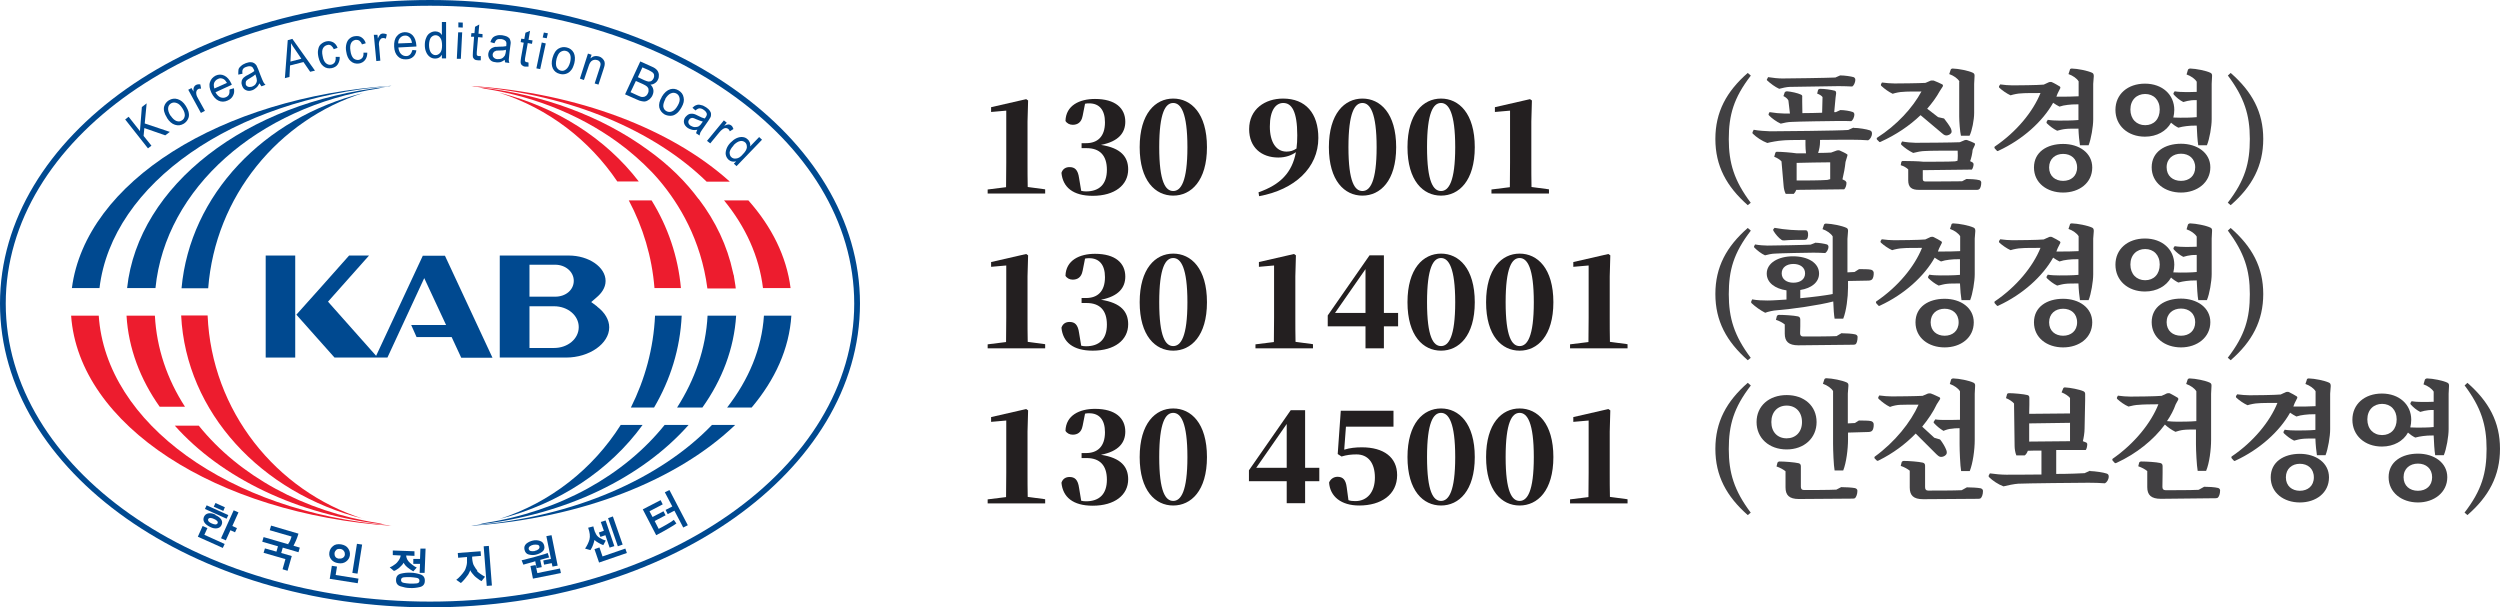 <svg width="177" height="43" viewBox="0 0 177 43" fill="none" xmlns="http://www.w3.org/2000/svg">
<g clip-path="url(#clip0_82_472)">
<path d="M73.998 13.416V13.701H69.926V13.416L71.229 13.253C71.229 12.684 71.243 12.088 71.243 11.532V7.833L70.17 7.928V7.589L72.654 7.02L72.79 7.114L72.749 8.605V11.519C72.749 12.074 72.749 12.657 72.763 13.24L73.984 13.402L73.998 13.416Z" fill="#231F20"/>
<path d="M76.644 8.226C76.563 8.673 76.278 8.836 75.952 8.836C75.735 8.836 75.545 8.741 75.436 8.565C75.463 7.467 76.427 7.006 77.527 7.006C78.979 7.006 79.671 7.67 79.671 8.619C79.671 9.391 79.21 10.015 77.947 10.259C79.372 10.476 79.875 11.113 79.875 11.993C79.875 13.105 78.924 13.864 77.364 13.864C75.966 13.864 75.246 13.254 75.151 12.237C75.246 11.939 75.477 11.831 75.721 11.831C76.088 11.831 76.319 12.007 76.4 12.617L76.549 13.511C76.658 13.538 76.766 13.552 76.889 13.552C77.839 13.552 78.368 13.037 78.368 12.021C78.368 11.004 77.866 10.489 76.929 10.489H76.576V10.137H76.889C77.703 10.137 78.232 9.676 78.232 8.66C78.232 7.779 77.825 7.318 77.119 7.318C77.024 7.318 76.929 7.318 76.821 7.345L76.644 8.24V8.226Z" fill="#231F20"/>
<path d="M85.453 10.421C85.453 12.806 84.326 13.85 83.064 13.85C81.802 13.85 80.689 12.806 80.689 10.421C80.689 8.036 81.802 6.979 83.064 6.979C84.326 6.979 85.453 8.023 85.453 10.421ZM83.064 13.524C83.607 13.524 84.069 12.861 84.069 10.421C84.069 7.982 83.607 7.291 83.064 7.291C82.521 7.291 82.073 7.955 82.073 10.421C82.073 12.888 82.521 13.524 83.064 13.524Z" fill="#231F20"/>
<path d="M89.09 13.619C90.651 13.077 91.479 12.224 91.751 10.774C91.452 10.99 91.031 11.153 90.502 11.153C89.308 11.153 88.439 10.435 88.439 9.147C88.439 7.724 89.566 6.979 90.841 6.979C92.429 6.979 93.339 8.009 93.339 9.771C93.339 11.885 91.656 13.43 89.145 13.89L89.104 13.619H89.09ZM91.791 10.516C91.832 10.218 91.846 9.92 91.846 9.581C91.846 7.86 91.439 7.291 90.855 7.291C90.339 7.291 89.905 7.779 89.905 8.958C89.905 10.069 90.353 10.733 91.086 10.733C91.357 10.733 91.574 10.665 91.791 10.516Z" fill="#231F20"/>
<path d="M98.849 10.421C98.849 12.806 97.723 13.85 96.46 13.85C95.198 13.85 94.085 12.806 94.085 10.421C94.085 8.036 95.198 6.979 96.46 6.979C97.723 6.979 98.849 8.023 98.849 10.421ZM96.46 13.524C97.003 13.524 97.465 12.861 97.465 10.421C97.465 7.982 97.003 7.291 96.46 7.291C95.918 7.291 95.47 7.955 95.47 10.421C95.47 12.888 95.918 13.524 96.46 13.524Z" fill="#231F20"/>
<path d="M104.414 10.421C104.414 12.806 103.287 13.85 102.025 13.85C100.763 13.85 99.65 12.806 99.65 10.421C99.65 8.036 100.763 6.979 102.025 6.979C103.287 6.979 104.414 8.023 104.414 10.421ZM102.025 13.524C102.568 13.524 103.029 12.861 103.029 10.421C103.029 7.982 102.568 7.291 102.025 7.291C101.482 7.291 101.034 7.955 101.034 10.421C101.034 12.888 101.482 13.524 102.025 13.524Z" fill="#231F20"/>
<path d="M109.667 13.416V13.701H105.595V13.416L106.898 13.253C106.898 12.684 106.911 12.088 106.911 11.532V7.833L105.839 7.928V7.589L108.323 7.02L108.459 7.114L108.418 8.605V11.519C108.418 12.074 108.418 12.657 108.431 13.24L109.653 13.402L109.667 13.416Z" fill="#231F20"/>
<path d="M73.998 24.379V24.664H69.926V24.379L71.229 24.217C71.229 23.648 71.243 23.051 71.243 22.496V18.796L70.17 18.891V18.552L72.654 17.983L72.79 18.078L72.749 19.569V22.482C72.749 23.038 72.749 23.62 72.763 24.203L73.984 24.366L73.998 24.379Z" fill="#231F20"/>
<path d="M76.644 19.189C76.563 19.637 76.278 19.799 75.952 19.799C75.735 19.799 75.545 19.704 75.436 19.528C75.463 18.43 76.427 17.97 77.527 17.97C78.979 17.97 79.671 18.634 79.671 19.582C79.671 20.355 79.21 20.978 77.947 21.222C79.372 21.439 79.875 22.076 79.875 22.957C79.875 24.068 78.924 24.827 77.364 24.827C75.966 24.827 75.246 24.217 75.151 23.201C75.246 22.903 75.477 22.794 75.721 22.794C76.088 22.794 76.319 22.97 76.4 23.58L76.549 24.475C76.658 24.502 76.766 24.515 76.889 24.515C77.839 24.515 78.368 24 78.368 22.984C78.368 21.968 77.866 21.453 76.929 21.453H76.576V21.1H76.889C77.703 21.1 78.232 20.639 78.232 19.623C78.232 18.742 77.825 18.281 77.119 18.281C77.024 18.281 76.929 18.281 76.821 18.308L76.644 19.203V19.189Z" fill="#231F20"/>
<path d="M85.453 21.398C85.453 23.783 84.326 24.827 83.064 24.827C81.802 24.827 80.689 23.783 80.689 21.398C80.689 19.013 81.802 17.956 83.064 17.956C84.326 17.956 85.453 19 85.453 21.398ZM83.064 24.502C83.607 24.502 84.069 23.838 84.069 21.398C84.069 18.959 83.607 18.268 83.064 18.268C82.521 18.268 82.073 18.932 82.073 21.398C82.073 23.865 82.521 24.502 83.064 24.502Z" fill="#231F20"/>
<path d="M92.959 24.379V24.664H88.887V24.379L90.19 24.217C90.19 23.648 90.204 23.051 90.204 22.496V18.796L89.131 18.891V18.552L91.615 17.983L91.751 18.078L91.71 19.569V22.482C91.71 23.038 91.71 23.62 91.724 24.203L92.945 24.366L92.959 24.379Z" fill="#231F20"/>
<path d="M98.985 23.106H97.98V24.664H96.677V23.106H94.004V22.333L96.963 18.078H97.98V22.157H98.985V23.106ZM96.677 22.157V19.054L94.519 22.157H96.677Z" fill="#231F20"/>
<path d="M104.414 21.398C104.414 23.783 103.287 24.827 102.025 24.827C100.763 24.827 99.65 23.783 99.65 21.398C99.65 19.013 100.763 17.956 102.025 17.956C103.287 17.956 104.414 19 104.414 21.398ZM102.025 24.502C102.568 24.502 103.029 23.838 103.029 21.398C103.029 18.959 102.568 18.268 102.025 18.268C101.482 18.268 101.034 18.932 101.034 21.398C101.034 23.865 101.482 24.502 102.025 24.502Z" fill="#231F20"/>
<path d="M109.979 21.398C109.979 23.783 108.852 24.827 107.59 24.827C106.328 24.827 105.215 23.783 105.215 21.398C105.215 19.013 106.328 17.956 107.59 17.956C108.852 17.956 109.979 19 109.979 21.398ZM107.59 24.502C108.133 24.502 108.594 23.838 108.594 21.398C108.594 18.959 108.133 18.268 107.59 18.268C107.047 18.268 106.599 18.932 106.599 21.398C106.599 23.865 107.047 24.502 107.59 24.502Z" fill="#231F20"/>
<path d="M115.231 24.379V24.664H111.159V24.379L112.462 24.217C112.462 23.648 112.476 23.051 112.476 22.496V18.796L111.39 18.891V18.552L113.874 17.983L114.01 18.078L113.969 19.569V22.482C113.969 23.038 113.969 23.62 113.983 24.203L115.204 24.366L115.231 24.379Z" fill="#231F20"/>
<path d="M73.998 35.356V35.641H69.926V35.356L71.229 35.194C71.229 34.625 71.243 34.028 71.243 33.473V29.773L70.17 29.868V29.529L72.654 28.96L72.79 29.055L72.749 30.546V33.459C72.749 34.015 72.749 34.597 72.763 35.18L73.984 35.343L73.998 35.356Z" fill="#231F20"/>
<path d="M76.644 30.166C76.563 30.614 76.278 30.776 75.952 30.776C75.735 30.776 75.545 30.681 75.436 30.505C75.463 29.407 76.427 28.947 77.527 28.947C78.979 28.947 79.671 29.611 79.671 30.559C79.671 31.332 79.21 31.955 77.947 32.199C79.372 32.416 79.875 33.053 79.875 33.934C79.875 35.045 78.924 35.804 77.364 35.804C75.966 35.804 75.246 35.194 75.151 34.178C75.246 33.88 75.477 33.771 75.721 33.771C76.088 33.771 76.319 33.947 76.4 34.557L76.549 35.452C76.658 35.479 76.766 35.492 76.889 35.492C77.839 35.492 78.368 34.977 78.368 33.961C78.368 32.945 77.866 32.43 76.929 32.43H76.576V32.077H76.889C77.703 32.077 78.232 31.616 78.232 30.6C78.232 29.719 77.825 29.259 77.119 29.259C77.024 29.259 76.929 29.259 76.821 29.286L76.644 30.18V30.166Z" fill="#231F20"/>
<path d="M85.453 32.362C85.453 34.747 84.326 35.79 83.064 35.79C81.802 35.79 80.689 34.747 80.689 32.362C80.689 29.977 81.802 28.919 83.064 28.919C84.326 28.919 85.453 29.963 85.453 32.362ZM83.064 35.465C83.607 35.465 84.069 34.801 84.069 32.362C84.069 29.922 83.607 29.231 83.064 29.231C82.521 29.231 82.073 29.895 82.073 32.362C82.073 34.828 82.521 35.465 83.064 35.465Z" fill="#231F20"/>
<path d="M93.407 34.069H92.402V35.628H91.099V34.069H88.425V33.297L91.384 29.041H92.402V33.121H93.407V34.069ZM91.099 33.121V30.017L88.941 33.121H91.099Z" fill="#231F20"/>
<path d="M95.185 31.833C95.578 31.711 95.986 31.67 96.42 31.67C97.967 31.67 98.917 32.375 98.917 33.636C98.917 35.031 97.777 35.79 96.23 35.79C94.954 35.79 94.167 35.153 94.099 34.164C94.207 33.893 94.452 33.757 94.696 33.757C95.076 33.757 95.28 33.961 95.348 34.503L95.47 35.411C95.619 35.465 95.768 35.478 95.958 35.478C96.786 35.478 97.343 34.855 97.343 33.812C97.343 32.768 96.854 32.172 96.04 32.172C95.66 32.172 95.334 32.212 94.981 32.321L94.71 32.145L94.927 29.082H98.659V30.207H95.293L95.171 31.833H95.185Z" fill="#231F20"/>
<path d="M104.414 32.362C104.414 34.747 103.287 35.79 102.025 35.79C100.763 35.79 99.65 34.747 99.65 32.362C99.65 29.977 100.763 28.919 102.025 28.919C103.287 28.919 104.414 29.963 104.414 32.362ZM102.025 35.465C102.568 35.465 103.029 34.801 103.029 32.362C103.029 29.922 102.568 29.231 102.025 29.231C101.482 29.231 101.034 29.895 101.034 32.362C101.034 34.828 101.482 35.465 102.025 35.465Z" fill="#231F20"/>
<path d="M109.979 32.362C109.979 34.747 108.852 35.79 107.59 35.79C106.328 35.79 105.215 34.747 105.215 32.362C105.215 29.977 106.328 28.919 107.59 28.919C108.852 28.919 109.979 29.963 109.979 32.362ZM107.59 35.465C108.133 35.465 108.594 34.801 108.594 32.362C108.594 29.922 108.133 29.231 107.59 29.231C107.047 29.231 106.599 29.895 106.599 32.362C106.599 34.828 107.047 35.465 107.59 35.465Z" fill="#231F20"/>
<path d="M115.231 35.356V35.641H111.159V35.356L112.462 35.194C112.462 34.625 112.476 34.028 112.476 33.473V29.773L111.39 29.868V29.529L113.874 28.96L114.01 29.055L113.969 30.546V33.459C113.969 34.015 113.969 34.597 113.983 35.18L115.204 35.343L115.231 35.356Z" fill="#231F20"/>
<path d="M123.958 14.351L123.741 14.527C122.235 13.199 121.448 11.749 121.448 9.838C121.448 7.928 122.235 6.478 123.741 5.163L123.958 5.353C122.737 6.938 122.398 8.158 122.398 9.852C122.398 11.546 122.778 12.793 123.958 14.365V14.351Z" fill="#414042"/>
<path d="M131.22 9.053C131.6 9.053 132.156 9.147 132.387 9.229C132.482 9.269 132.536 9.324 132.536 9.446C132.536 9.676 132.387 9.879 132.265 9.933C132.021 9.906 131.396 9.893 131.098 9.893C130.799 9.893 129.849 9.893 128.858 9.906V10.055C128.858 10.299 128.804 10.598 128.722 10.828C129.089 10.828 129.428 10.814 129.645 10.801L130.053 10.652C130.053 10.652 130.175 10.625 130.243 10.652C130.392 10.719 130.663 10.841 130.772 10.923C130.813 10.95 130.813 10.991 130.785 11.058L130.663 11.465C130.623 11.871 130.541 12.305 130.446 12.698L130.636 12.793C130.636 12.793 130.731 12.874 130.731 12.942C130.731 13.145 130.65 13.335 130.568 13.403L127.175 13.443C127.134 13.552 127.08 13.647 126.999 13.728H126.429C126.347 13.579 126.293 13.348 126.279 13.145L126.13 11.424C126.022 11.302 125.804 11.167 125.614 11.099L125.696 10.814C125.696 10.814 125.736 10.746 125.791 10.746C126.157 10.746 126.822 10.801 127.189 10.855H127.867C127.84 10.652 127.827 10.435 127.827 10.259V9.906C127.039 9.906 126.374 9.92 126.171 9.947C125.926 9.961 125.37 10.055 125.126 10.123C124.759 9.988 124.352 9.717 124.108 9.473C124.067 9.446 124.067 9.391 124.081 9.351L124.162 9.188C124.515 9.256 124.99 9.283 125.329 9.296C125.94 9.296 130.202 9.256 130.853 9.202L131.247 9.025L131.22 9.053ZM130.283 5.339C130.595 5.339 131.057 5.407 131.233 5.461C131.301 5.488 131.356 5.556 131.356 5.638C131.356 5.868 131.233 6.071 131.138 6.125C130.962 6.112 130.405 6.098 130.175 6.098C129.727 6.098 127.121 6.139 126.714 6.152C126.524 6.152 126.157 6.234 125.967 6.288C125.669 6.152 125.343 5.909 125.112 5.692C125.085 5.665 125.085 5.624 125.112 5.597L125.18 5.461C125.506 5.516 125.927 5.556 126.184 5.556C126.632 5.556 129.442 5.516 129.944 5.488L130.283 5.339ZM125.302 7.941C125.614 7.996 126.049 8.036 126.293 8.036H126.727L126.619 7.115C126.564 6.993 126.415 6.871 126.266 6.803L126.361 6.532C126.361 6.532 126.415 6.464 126.524 6.464C126.836 6.491 127.27 6.586 127.501 6.695C127.596 6.735 127.61 6.789 127.596 6.871V7.196L127.609 8.009C128.071 8.009 128.573 7.996 129.007 7.982L129.035 6.871C128.967 6.776 128.817 6.681 128.655 6.627L128.722 6.356C128.722 6.356 128.777 6.288 128.872 6.288C129.184 6.288 129.659 6.356 129.903 6.423C129.985 6.451 129.998 6.518 129.998 6.613L129.958 6.911L129.863 7.941H129.971L130.297 7.792C130.582 7.792 130.989 7.86 131.166 7.928C131.233 7.941 131.288 8.023 131.288 8.09C131.288 8.321 131.166 8.524 131.071 8.578C130.908 8.565 130.419 8.565 130.202 8.565C129.795 8.565 127.229 8.605 126.822 8.632C126.632 8.632 126.266 8.7 126.076 8.754C125.777 8.619 125.438 8.375 125.234 8.158C125.207 8.131 125.207 8.09 125.221 8.063L125.289 7.928L125.302 7.941ZM127.202 12.779C127.84 12.779 128.831 12.779 129.374 12.739L129.578 12.684V11.492C128.845 11.492 127.908 11.519 127.202 11.533V12.766V12.779Z" fill="#414042"/>
<path d="M135.97 8.158C135.197 8.904 134.219 9.554 133.174 10.028C133.106 10.069 133.066 10.069 133.038 10.028L132.889 9.879C132.889 9.879 132.848 9.812 132.889 9.757C134.314 8.849 135.427 7.616 136.038 6.478C135.577 6.478 134.898 6.478 134.721 6.505C134.531 6.505 134.192 6.573 134.002 6.64C133.717 6.505 133.419 6.288 133.201 6.085C133.161 6.044 133.161 6.003 133.174 5.963L133.242 5.841C133.527 5.881 133.88 5.909 134.138 5.909C134.464 5.909 135.875 5.895 136.323 5.868L136.703 5.705C136.703 5.705 136.839 5.692 136.907 5.705C137.083 5.773 137.395 5.909 137.517 5.976C137.572 6.017 137.572 6.071 137.545 6.125L137.327 6.464C137.097 6.884 136.798 7.291 136.445 7.697L137.219 8.294L137.64 8.389C137.802 8.592 138.006 8.876 138.101 9.053C138.169 9.188 138.182 9.297 138.169 9.364C138.115 9.513 137.897 9.622 137.735 9.581C137.667 9.568 137.558 9.5 137.477 9.419L135.997 8.172L135.97 8.158ZM139.228 12.671C139.513 12.671 139.92 12.698 140.123 12.752C140.218 12.766 140.273 12.847 140.273 12.928C140.273 13.159 140.205 13.322 140.151 13.376C140.11 13.416 140.056 13.443 139.988 13.443H135.902C135.319 13.457 135.102 13.24 135.102 12.766V11.993C134.979 11.871 134.789 11.763 134.572 11.695L134.613 11.465C134.613 11.465 134.654 11.397 134.708 11.397C135.061 11.397 135.875 11.411 136.174 11.451C136.69 11.451 138.047 11.451 138.413 11.424L138.59 11.383C138.617 11.207 138.617 10.814 138.603 10.665C138.006 10.665 136.595 10.665 136.282 10.692C136.065 10.692 135.699 10.76 135.454 10.828C135.142 10.679 134.844 10.462 134.626 10.259C134.586 10.218 134.586 10.191 134.599 10.15L134.667 10.015C134.939 10.069 135.387 10.11 135.617 10.11C136.079 10.11 138.223 10.096 138.753 10.069L139.105 9.92C139.105 9.92 139.214 9.893 139.282 9.92C139.418 9.961 139.689 10.083 139.798 10.137C139.838 10.177 139.838 10.232 139.811 10.286L139.662 10.611C139.648 10.855 139.553 11.248 139.485 11.411L139.648 11.492C139.648 11.492 139.73 11.56 139.73 11.614C139.73 11.777 139.662 11.939 139.608 12.007L136.133 12.048V12.671C136.133 12.793 136.187 12.847 136.309 12.847C136.934 12.847 138.345 12.847 138.915 12.834L139.2 12.684L139.228 12.671ZM138.725 5.76C138.603 5.556 138.318 5.353 138.006 5.245L138.115 4.919C138.115 4.919 138.155 4.852 138.25 4.852C138.671 4.865 139.363 5.001 139.675 5.15C139.77 5.19 139.811 5.272 139.798 5.394L139.77 5.936V7.996C139.77 8.483 139.621 9.256 139.445 9.608H138.834C138.766 9.337 138.712 8.578 138.712 8.253V5.787L138.725 5.76Z" fill="#414042"/>
<path d="M146.543 4.919C146.543 4.919 146.584 4.852 146.679 4.852C147.113 4.865 147.792 5.001 148.118 5.15C148.213 5.19 148.24 5.272 148.24 5.394L148.199 5.936V8.456C148.199 8.958 148.05 9.839 147.873 10.286H147.262C147.222 10.069 147.167 9.527 147.154 9.107C146.815 9.107 146.394 9.107 146.217 9.134C146.055 9.148 145.797 9.215 145.647 9.256C145.362 9.12 145.132 8.931 144.928 8.741C144.887 8.7 144.887 8.66 144.901 8.619L144.982 8.483C145.213 8.524 145.539 8.538 145.797 8.538C146.082 8.538 146.72 8.538 147.154 8.497V7.386C146.855 7.386 146.53 7.399 146.38 7.426C146.217 7.44 145.96 7.494 145.81 7.548C145.647 7.467 145.498 7.372 145.362 7.277C144.616 8.605 143.204 9.879 141.508 10.665C141.44 10.706 141.399 10.706 141.372 10.665L141.223 10.503C141.223 10.503 141.182 10.421 141.223 10.381C142.784 9.324 143.937 7.901 144.467 6.586C144.005 6.586 143.272 6.586 143.082 6.613C142.906 6.613 142.553 6.681 142.349 6.749C142.078 6.627 141.766 6.41 141.562 6.22C141.521 6.18 141.521 6.139 141.535 6.098L141.616 5.976C141.888 6.017 142.241 6.044 142.499 6.044C142.824 6.044 144.29 6.031 144.697 5.99L145.077 5.814C145.077 5.814 145.227 5.787 145.267 5.814C145.43 5.881 145.729 6.058 145.837 6.125C145.878 6.166 145.892 6.22 145.851 6.275L145.688 6.6C145.661 6.681 145.62 6.749 145.593 6.844C145.715 6.844 145.851 6.844 145.96 6.844C146.217 6.844 146.747 6.844 147.167 6.817V5.76C147.045 5.556 146.76 5.353 146.448 5.245L146.557 4.919H146.543ZM148.131 11.858C148.131 12.956 147.208 13.633 146.068 13.633C144.928 13.633 144.005 12.956 144.005 11.858C144.005 10.76 144.928 10.191 146.068 10.191C147.208 10.191 148.131 10.828 148.131 11.858ZM147.059 11.858C147.059 11.235 146.625 10.896 146.068 10.896C145.512 10.896 145.077 11.248 145.077 11.858C145.077 12.468 145.512 12.806 146.068 12.806C146.625 12.806 147.059 12.468 147.059 11.858Z" fill="#414042"/>
<path d="M154.917 4.919C154.917 4.919 154.972 4.852 155.067 4.852C155.487 4.865 156.18 5.001 156.492 5.15C156.587 5.19 156.628 5.272 156.614 5.394L156.587 5.936V8.443C156.587 8.944 156.438 9.839 156.248 10.286H155.637C155.583 10.015 155.542 9.297 155.528 8.89C155.243 8.89 154.931 8.904 154.782 8.931C154.632 8.944 154.375 8.998 154.225 9.039C154.035 8.944 153.859 8.822 153.709 8.687C153.384 9.283 152.705 9.676 151.864 9.676C150.642 9.676 149.773 8.89 149.773 7.779C149.773 6.668 150.642 5.922 151.864 5.922C153.085 5.922 153.94 6.695 153.94 7.779C153.94 7.968 153.913 8.145 153.872 8.321C154.035 8.321 154.212 8.334 154.361 8.334C154.619 8.334 155.135 8.334 155.528 8.294V7.088C155.379 7.088 155.23 7.088 155.148 7.101C154.999 7.115 154.741 7.169 154.578 7.223C154.307 7.088 154.09 6.898 153.913 6.708C153.872 6.668 153.872 6.64 153.886 6.586L153.967 6.464C154.185 6.505 154.483 6.518 154.727 6.518C154.904 6.518 155.216 6.518 155.528 6.505V5.787C155.406 5.583 155.121 5.38 154.809 5.272L154.904 4.946L154.917 4.919ZM152.909 7.752C152.909 7.074 152.474 6.654 151.877 6.654C151.28 6.654 150.832 7.074 150.832 7.752C150.832 8.429 151.266 8.863 151.877 8.863C152.488 8.863 152.909 8.443 152.909 7.752ZM156.492 11.844C156.492 12.928 155.555 13.633 154.415 13.633C153.275 13.633 152.339 12.942 152.339 11.844C152.339 10.747 153.275 10.177 154.415 10.177C155.555 10.177 156.492 10.814 156.492 11.844ZM155.42 11.844C155.42 11.235 154.985 10.882 154.415 10.882C153.845 10.882 153.397 11.235 153.397 11.844C153.397 12.454 153.832 12.806 154.415 12.806C154.999 12.806 155.42 12.454 155.42 11.844Z" fill="#414042"/>
<path d="M157.727 5.353L157.931 5.163C159.451 6.491 160.238 7.941 160.238 9.838C160.238 11.736 159.451 13.213 157.931 14.527L157.727 14.351C158.949 12.766 159.288 11.546 159.288 9.838C159.288 8.131 158.894 6.898 157.727 5.339V5.353Z" fill="#414042"/>
<path d="M123.958 25.328L123.741 25.505C122.235 24.176 121.448 22.726 121.448 20.816C121.448 18.905 122.235 17.455 123.741 16.14L123.958 16.33C122.737 17.915 122.398 19.135 122.398 20.829C122.398 22.523 122.778 23.77 123.958 25.342V25.328Z" fill="#414042"/>
<path d="M131.641 19.054C131.912 19.054 132.306 19.054 132.469 19.095C132.577 19.122 132.645 19.203 132.659 19.298C132.672 19.501 132.618 19.704 132.55 19.772C132.496 19.84 132.374 19.867 132.279 19.867L130.84 19.894V20.355C130.84 21.06 130.718 22.022 130.5 22.564H129.89C129.849 22.347 129.808 21.819 129.795 21.344C128.763 21.615 126.849 21.886 125.791 21.968C125.56 21.981 125.18 22.062 124.976 22.144C124.651 21.981 124.271 21.71 124.013 21.466C123.972 21.425 123.972 21.398 123.986 21.344L124.054 21.195C124.393 21.263 124.8 21.276 125.139 21.276C125.519 21.276 125.981 21.236 126.483 21.209V20.558C125.669 20.436 125.085 20.016 125.085 19.366C125.085 18.62 125.899 18.146 126.944 18.146C127.99 18.146 128.79 18.607 128.79 19.366C128.79 19.989 128.247 20.409 127.46 20.531V21.114C128.342 21.032 129.211 20.924 129.754 20.816V16.737C129.632 16.533 129.347 16.33 129.035 16.222L129.143 15.896C129.143 15.896 129.184 15.829 129.279 15.829C129.713 15.842 130.392 15.978 130.718 16.127C130.813 16.167 130.853 16.249 130.84 16.371L130.799 16.913V19.284L131.301 19.257L131.6 19.067L131.641 19.054ZM128.492 17.184C128.763 17.184 129.17 17.252 129.347 17.306C129.415 17.333 129.455 17.401 129.455 17.468C129.455 17.672 129.32 17.861 129.225 17.916C129.062 17.902 128.614 17.889 128.397 17.889C128.057 17.889 125.967 17.929 125.655 17.956C125.479 17.956 125.139 18.024 124.963 18.078C124.691 17.956 124.406 17.726 124.216 17.536C124.176 17.495 124.176 17.455 124.189 17.441L124.257 17.306C124.529 17.36 124.922 17.387 125.139 17.387C125.519 17.387 127.8 17.346 128.193 17.319L128.505 17.197L128.492 17.184ZM125.614 16.127C126.415 16.276 127.216 16.317 127.8 16.303C127.895 16.303 127.949 16.317 127.976 16.398C128.044 16.533 128.017 16.831 127.935 16.913C127.895 16.967 127.84 16.98 127.772 16.98C127.365 16.98 126.714 16.98 126.334 17.021C126.239 17.021 126.184 17.021 126.13 16.98C125.94 16.859 125.696 16.574 125.56 16.344C125.533 16.303 125.533 16.249 125.56 16.222L125.642 16.127H125.614ZM130.392 23.594C130.691 23.594 131.138 23.621 131.356 23.675C131.451 23.702 131.518 23.77 131.518 23.851C131.518 24.122 131.451 24.299 131.396 24.353C131.356 24.393 131.288 24.407 131.22 24.407L127.325 24.448C126.632 24.448 126.361 24.177 126.361 23.621V22.97C126.212 22.849 125.967 22.713 125.737 22.645L125.804 22.374C125.804 22.374 125.859 22.293 125.94 22.293C126.32 22.293 126.999 22.334 127.297 22.401C127.406 22.428 127.46 22.496 127.46 22.632V23.106L127.447 23.594C127.447 23.743 127.515 23.824 127.664 23.824C128.207 23.824 129.496 23.824 130.025 23.797L130.392 23.58V23.594ZM126.972 20.016C127.46 20.016 127.8 19.772 127.8 19.352C127.8 18.932 127.447 18.688 126.972 18.688C126.497 18.688 126.144 18.932 126.144 19.352C126.144 19.772 126.497 20.016 126.972 20.016Z" fill="#414042"/>
<path d="M138.155 15.883C138.155 15.883 138.196 15.815 138.291 15.815C138.725 15.829 139.404 15.964 139.73 16.113C139.825 16.154 139.852 16.235 139.852 16.357L139.811 16.899V19.42C139.811 19.921 139.662 20.816 139.486 21.249H138.875C138.834 21.032 138.78 20.49 138.766 20.07C138.427 20.07 138.006 20.07 137.83 20.097C137.667 20.111 137.409 20.179 137.26 20.219C136.975 20.084 136.744 19.894 136.54 19.704C136.5 19.664 136.5 19.623 136.513 19.582L136.595 19.447C136.825 19.488 137.151 19.501 137.409 19.501C137.694 19.501 138.332 19.501 138.766 19.46V18.349C138.468 18.349 138.142 18.363 137.993 18.39C137.83 18.403 137.572 18.458 137.423 18.512C137.26 18.43 137.11 18.336 136.975 18.241C136.228 19.569 134.817 20.843 133.12 21.629C133.052 21.669 133.011 21.669 132.984 21.629L132.835 21.466C132.835 21.466 132.794 21.385 132.835 21.344C134.396 20.287 135.55 18.864 136.079 17.55C135.617 17.55 134.884 17.55 134.694 17.577C134.518 17.577 134.165 17.644 133.962 17.712C133.69 17.59 133.378 17.373 133.174 17.184C133.134 17.143 133.134 17.102 133.147 17.062L133.229 16.94C133.5 16.98 133.853 17.008 134.111 17.008C134.437 17.008 135.902 16.994 136.31 16.953L136.69 16.777C136.69 16.777 136.839 16.75 136.88 16.777C137.042 16.845 137.341 17.021 137.45 17.089C137.49 17.13 137.504 17.184 137.463 17.238L137.3 17.563C137.273 17.644 137.232 17.712 137.205 17.807C137.328 17.807 137.463 17.807 137.572 17.807C137.83 17.807 138.359 17.807 138.78 17.78V16.723C138.658 16.52 138.373 16.316 138.06 16.208L138.169 15.883H138.155ZM139.743 22.821C139.743 23.919 138.82 24.596 137.68 24.596C136.54 24.596 135.617 23.919 135.617 22.821C135.617 21.724 136.54 21.154 137.68 21.154C138.82 21.154 139.743 21.791 139.743 22.821ZM138.671 22.821C138.671 22.198 138.237 21.859 137.68 21.859C137.124 21.859 136.69 22.211 136.69 22.821C136.69 23.431 137.124 23.77 137.68 23.77C138.237 23.77 138.671 23.431 138.671 22.821Z" fill="#414042"/>
<path d="M146.543 15.883C146.543 15.883 146.584 15.815 146.679 15.815C147.113 15.829 147.792 15.964 148.118 16.113C148.213 16.154 148.24 16.235 148.24 16.357L148.199 16.899V19.42C148.199 19.921 148.05 20.816 147.873 21.249H147.262C147.222 21.032 147.167 20.49 147.154 20.07C146.815 20.07 146.394 20.07 146.217 20.097C146.055 20.111 145.797 20.179 145.647 20.219C145.362 20.084 145.132 19.894 144.928 19.704C144.887 19.664 144.887 19.623 144.901 19.582L144.982 19.447C145.213 19.488 145.539 19.501 145.797 19.501C146.082 19.501 146.72 19.501 147.154 19.46V18.349C146.855 18.349 146.53 18.363 146.38 18.39C146.217 18.403 145.96 18.458 145.81 18.512C145.647 18.43 145.498 18.336 145.362 18.241C144.616 19.569 143.204 20.843 141.508 21.629C141.44 21.669 141.399 21.669 141.372 21.629L141.223 21.466C141.223 21.466 141.182 21.385 141.223 21.344C142.784 20.287 143.937 18.864 144.467 17.55C144.005 17.55 143.272 17.55 143.082 17.577C142.906 17.577 142.553 17.644 142.349 17.712C142.078 17.59 141.766 17.373 141.562 17.184C141.521 17.143 141.521 17.102 141.535 17.062L141.616 16.94C141.888 16.98 142.241 17.008 142.499 17.008C142.824 17.008 144.29 16.994 144.697 16.953L145.077 16.777C145.077 16.777 145.227 16.75 145.267 16.777C145.43 16.845 145.729 17.021 145.837 17.089C145.878 17.13 145.892 17.184 145.851 17.238L145.688 17.563C145.661 17.644 145.62 17.712 145.593 17.807C145.715 17.807 145.851 17.807 145.96 17.807C146.217 17.807 146.747 17.807 147.167 17.78V16.723C147.045 16.52 146.76 16.316 146.448 16.208L146.557 15.883H146.543ZM148.131 22.821C148.131 23.919 147.208 24.596 146.068 24.596C144.928 24.596 144.005 23.919 144.005 22.821C144.005 21.724 144.928 21.154 146.068 21.154C147.208 21.154 148.131 21.791 148.131 22.821ZM147.059 22.821C147.059 22.198 146.625 21.859 146.068 21.859C145.512 21.859 145.077 22.211 145.077 22.821C145.077 23.431 145.512 23.77 146.068 23.77C146.625 23.77 147.059 23.431 147.059 22.821Z" fill="#414042"/>
<path d="M154.917 15.883C154.917 15.883 154.972 15.815 155.067 15.815C155.487 15.829 156.18 15.964 156.492 16.113C156.587 16.154 156.628 16.235 156.614 16.357L156.587 16.899V19.406C156.587 19.908 156.438 20.802 156.248 21.249H155.637C155.583 20.978 155.542 20.26 155.528 19.853C155.243 19.853 154.931 19.867 154.782 19.894C154.632 19.908 154.375 19.962 154.225 20.003C154.035 19.908 153.859 19.786 153.709 19.65C153.384 20.246 152.705 20.639 151.864 20.639C150.642 20.639 149.773 19.853 149.773 18.742C149.773 17.631 150.642 16.886 151.864 16.886C153.085 16.886 153.94 17.658 153.94 18.742C153.94 18.932 153.913 19.108 153.872 19.284C154.035 19.284 154.212 19.298 154.361 19.298C154.619 19.298 155.135 19.298 155.528 19.257V18.051C155.379 18.051 155.23 18.051 155.148 18.064C154.999 18.078 154.741 18.132 154.578 18.186C154.307 18.051 154.09 17.861 153.913 17.672C153.872 17.631 153.872 17.604 153.886 17.55L153.967 17.428C154.185 17.468 154.483 17.482 154.727 17.482C154.904 17.482 155.216 17.482 155.528 17.468V16.75C155.406 16.547 155.121 16.343 154.809 16.235L154.904 15.91L154.917 15.883ZM152.909 18.729C152.909 18.051 152.474 17.631 151.877 17.631C151.28 17.631 150.832 18.051 150.832 18.729C150.832 19.406 151.266 19.84 151.877 19.84C152.488 19.84 152.909 19.42 152.909 18.729ZM156.492 22.808C156.492 23.892 155.555 24.596 154.415 24.596C153.275 24.596 152.339 23.905 152.339 22.808C152.339 21.71 153.275 21.141 154.415 21.141C155.555 21.141 156.492 21.778 156.492 22.808ZM155.42 22.808C155.42 22.198 154.985 21.846 154.415 21.846C153.845 21.846 153.397 22.198 153.397 22.808C153.397 23.418 153.832 23.77 154.415 23.77C154.999 23.77 155.42 23.418 155.42 22.808Z" fill="#414042"/>
<path d="M157.727 16.33L157.931 16.14C159.451 17.468 160.238 18.918 160.238 20.816C160.238 22.713 159.451 24.19 157.931 25.505L157.727 25.328C158.949 23.743 159.288 22.523 159.288 20.816C159.288 19.108 158.894 17.888 157.727 16.316V16.33Z" fill="#414042"/>
<path d="M123.958 36.292L123.741 36.468C122.235 35.14 121.448 33.69 121.448 31.779C121.448 29.868 122.235 28.418 123.741 27.104L123.958 27.293C122.737 28.879 122.398 30.099 122.398 31.793C122.398 33.486 122.778 34.733 123.958 36.305V36.292Z" fill="#414042"/>
<path d="M126.496 31.82C125.248 31.82 124.365 31.02 124.365 29.882C124.365 28.743 125.248 27.971 126.496 27.971C127.745 27.971 128.614 28.743 128.614 29.882C128.614 31.02 127.731 31.82 126.496 31.82ZM126.496 31.034C127.121 31.034 127.582 30.6 127.582 29.882C127.582 29.163 127.134 28.716 126.496 28.716C125.858 28.716 125.411 29.163 125.411 29.882C125.411 30.6 125.858 31.034 126.496 31.034ZM130.365 34.489C130.677 34.489 131.125 34.516 131.328 34.557C131.437 34.584 131.505 34.652 131.505 34.747C131.505 35.004 131.41 35.181 131.355 35.248C131.315 35.289 131.26 35.302 131.192 35.302L127.365 35.33C126.673 35.33 126.415 35.059 126.415 34.503V33.364C126.266 33.243 126.021 33.107 125.777 33.026L125.845 32.755C125.845 32.755 125.899 32.673 125.981 32.673C126.361 32.673 127.053 32.728 127.338 32.795C127.446 32.822 127.501 32.89 127.501 33.012V33.5V34.462C127.501 34.611 127.569 34.693 127.718 34.693C128.247 34.693 129.496 34.693 130.012 34.666L130.378 34.476L130.365 34.489ZM131.64 29.773C131.912 29.773 132.305 29.773 132.468 29.814C132.577 29.841 132.645 29.922 132.658 30.017C132.672 30.234 132.618 30.424 132.55 30.491C132.495 30.559 132.373 30.586 132.278 30.586L130.84 30.627V31.101C130.84 31.806 130.717 32.768 130.5 33.31H129.89C129.822 32.958 129.781 31.874 129.781 31.413V27.686C129.659 27.483 129.374 27.28 129.062 27.171L129.17 26.846C129.17 26.846 129.211 26.778 129.306 26.778C129.74 26.792 130.419 26.927 130.745 27.076C130.84 27.117 130.88 27.198 130.867 27.32L130.826 27.863V29.977L131.328 29.95L131.627 29.76L131.64 29.773Z" fill="#414042"/>
<path d="M135.631 30.695C134.912 31.44 134.016 32.104 133.025 32.592C132.957 32.633 132.903 32.633 132.876 32.606L132.726 32.457C132.726 32.457 132.686 32.389 132.726 32.335C134.165 31.291 135.278 29.895 135.834 28.649C135.373 28.649 134.708 28.649 134.532 28.662C134.355 28.662 134.002 28.73 133.812 28.811C133.527 28.676 133.229 28.445 133.011 28.242C132.971 28.201 132.971 28.161 132.984 28.12L133.052 27.998C133.337 28.039 133.69 28.066 133.948 28.066C134.274 28.066 135.672 28.052 136.119 28.025L136.5 27.863C136.5 27.863 136.649 27.835 136.717 27.863C136.88 27.93 137.205 28.066 137.327 28.134C137.368 28.174 137.382 28.229 137.341 28.283L137.124 28.622C136.88 29.15 136.513 29.692 136.092 30.207L136.947 30.993L137.355 31.115C137.517 31.305 137.707 31.63 137.775 31.806C137.843 31.955 137.843 32.05 137.816 32.131C137.748 32.281 137.504 32.389 137.341 32.335C137.26 32.308 137.165 32.226 137.097 32.158L135.644 30.709L135.631 30.695ZM139.255 34.503C139.567 34.503 140.028 34.53 140.232 34.571C140.327 34.598 140.395 34.666 140.395 34.761C140.395 35.018 140.313 35.194 140.246 35.262C140.205 35.303 140.137 35.316 140.069 35.316L136.16 35.343C135.468 35.343 135.21 35.072 135.21 34.517V33.324C135.061 33.202 134.817 33.066 134.572 32.985L134.64 32.714C134.64 32.714 134.694 32.633 134.776 32.633C135.156 32.633 135.848 32.687 136.133 32.755C136.242 32.782 136.296 32.85 136.296 32.972V33.459V34.489C136.296 34.652 136.364 34.733 136.513 34.733C137.056 34.733 138.359 34.733 138.888 34.706L139.255 34.503ZM137.015 29.692C137.232 29.733 137.517 29.733 137.762 29.733C137.979 29.733 138.413 29.733 138.766 29.719V27.7C138.644 27.497 138.359 27.293 138.047 27.185L138.142 26.86C138.142 26.86 138.196 26.792 138.291 26.792C138.712 26.805 139.404 26.941 139.716 27.09C139.811 27.131 139.852 27.212 139.838 27.334L139.811 27.876V31.142C139.811 31.86 139.676 32.809 139.458 33.351H138.848C138.78 32.999 138.739 31.901 138.739 31.454V30.316C138.508 30.316 138.278 30.329 138.155 30.356C138.006 30.356 137.748 30.437 137.599 30.505C137.341 30.356 137.11 30.153 136.934 29.963C136.893 29.922 136.893 29.882 136.92 29.841L137.002 29.719L137.015 29.692Z" fill="#414042"/>
<path d="M147.982 33.351C148.362 33.365 148.918 33.446 149.149 33.527C149.244 33.554 149.298 33.622 149.298 33.731C149.298 33.961 149.149 34.164 149.027 34.218C148.783 34.191 148.158 34.178 147.86 34.178C147.222 34.178 143.435 34.218 142.892 34.246C142.648 34.259 142.091 34.368 141.847 34.435C141.481 34.3 141.074 34.029 140.829 33.785C140.788 33.744 140.788 33.69 140.802 33.663L140.884 33.514C141.236 33.568 141.711 33.609 142.051 33.609C142.336 33.609 143.394 33.609 144.535 33.595V31.901C144.168 31.901 143.829 31.901 143.571 31.915C143.517 32.064 143.435 32.186 143.354 32.24H142.757C142.675 32.05 142.634 31.766 142.634 31.576L142.594 28.567C142.499 28.445 142.241 28.269 142.024 28.188L142.105 27.89C142.105 27.89 142.146 27.836 142.241 27.836C142.567 27.836 143.299 27.903 143.544 27.971C143.639 27.998 143.679 28.052 143.679 28.174V28.662L143.666 29.299L146.557 29.272V28.174C146.435 28.025 146.204 27.876 145.96 27.781L146.082 27.483C146.082 27.483 146.123 27.416 146.204 27.429C146.557 27.443 147.249 27.578 147.507 27.7C147.588 27.741 147.629 27.795 147.629 27.89V28.323L147.588 30.343C147.588 30.641 147.52 31.034 147.466 31.237L147.711 31.332C147.711 31.332 147.778 31.386 147.778 31.44C147.778 31.617 147.724 31.806 147.67 31.86C147.208 31.86 146.394 31.86 145.58 31.86V33.554C146.516 33.554 147.33 33.514 147.588 33.5L147.982 33.324V33.351ZM143.666 29.977V31.264L146.557 31.237V29.936L143.666 29.977Z" fill="#414042"/>
<path d="M155.528 30.41C155.189 30.41 154.782 30.41 154.592 30.437C154.429 30.451 154.171 30.519 154.022 30.573C153.723 30.424 153.479 30.248 153.275 30.058C152.474 31.142 151.266 32.118 149.855 32.768C149.787 32.795 149.733 32.809 149.719 32.768L149.57 32.606C149.57 32.606 149.529 32.538 149.57 32.484C151.131 31.4 152.298 29.936 152.814 28.622C152.352 28.622 151.619 28.635 151.429 28.662C151.239 28.662 150.886 28.73 150.696 28.784C150.411 28.662 150.113 28.445 149.909 28.256C149.868 28.215 149.868 28.174 149.882 28.134L149.95 28.012C150.221 28.052 150.574 28.079 150.832 28.079C151.171 28.079 152.637 28.066 153.044 28.025L153.424 27.849C153.424 27.849 153.574 27.822 153.628 27.849C153.791 27.93 154.076 28.093 154.185 28.161C154.225 28.201 154.239 28.256 154.212 28.31L154.035 28.635C153.9 29.028 153.682 29.435 153.424 29.814C153.642 29.841 153.913 29.855 154.13 29.855C154.429 29.855 155.067 29.855 155.501 29.814V27.7C155.379 27.497 155.094 27.293 154.782 27.185L154.89 26.86C154.89 26.86 154.931 26.792 155.026 26.792C155.447 26.805 156.139 26.941 156.451 27.09C156.546 27.131 156.587 27.212 156.573 27.334L156.546 27.876V31.129C156.546 31.833 156.424 32.795 156.193 33.337H155.596C155.528 32.985 155.474 31.901 155.474 31.44V30.41H155.528ZM156.044 34.462C156.356 34.462 156.818 34.489 157.021 34.544C157.116 34.557 157.184 34.639 157.184 34.72C157.184 34.977 157.103 35.154 157.035 35.221C156.994 35.262 156.94 35.275 156.858 35.275L152.99 35.316C152.298 35.316 152.026 35.045 152.026 34.489V33.351C151.877 33.229 151.633 33.094 151.389 33.012L151.456 32.741C151.456 32.741 151.511 32.673 151.592 32.673C151.972 32.673 152.664 32.714 152.949 32.782C153.058 32.809 153.112 32.877 153.112 32.999V33.487L153.099 34.476C153.099 34.625 153.167 34.706 153.329 34.706C153.872 34.706 155.135 34.706 155.664 34.679L156.03 34.476L156.044 34.462Z" fill="#414042"/>
<path d="M163.319 26.86C163.319 26.86 163.36 26.792 163.455 26.792C163.889 26.805 164.568 26.941 164.893 27.09C164.988 27.131 165.016 27.212 165.016 27.334L164.975 27.876V30.397C164.975 30.898 164.826 31.779 164.649 32.226H164.038C163.998 32.01 163.943 31.467 163.93 31.047C163.59 31.047 163.17 31.047 162.993 31.074C162.83 31.088 162.573 31.156 162.423 31.196C162.138 31.061 161.907 30.871 161.704 30.681C161.663 30.641 161.663 30.6 161.677 30.559L161.758 30.424C161.989 30.465 162.315 30.478 162.573 30.478C162.858 30.478 163.495 30.478 163.93 30.437V29.326C163.631 29.326 163.305 29.34 163.156 29.367C162.993 29.38 162.735 29.435 162.586 29.489C162.423 29.407 162.274 29.313 162.138 29.218C161.392 30.546 159.98 31.82 158.284 32.606C158.216 32.646 158.175 32.646 158.148 32.606L157.999 32.443C157.999 32.443 157.958 32.362 157.999 32.321C159.559 31.264 160.713 29.841 161.242 28.527C160.781 28.527 160.048 28.527 159.858 28.554C159.682 28.554 159.329 28.622 159.125 28.689C158.854 28.567 158.541 28.351 158.338 28.161C158.297 28.12 158.297 28.079 158.311 28.039L158.392 27.917C158.664 27.957 159.03 27.985 159.274 27.985C159.6 27.985 161.066 27.971 161.473 27.93L161.853 27.754C161.853 27.754 162.002 27.727 162.043 27.754C162.206 27.822 162.505 27.998 162.613 28.066C162.654 28.107 162.668 28.161 162.627 28.215L162.464 28.54C162.437 28.622 162.396 28.689 162.369 28.784C162.491 28.784 162.627 28.784 162.735 28.784C162.993 28.784 163.523 28.784 163.943 28.757V27.7C163.821 27.497 163.536 27.293 163.224 27.185L163.333 26.86H163.319ZM164.893 33.798C164.893 34.896 163.97 35.574 162.83 35.574C161.69 35.574 160.767 34.896 160.767 33.798C160.767 32.701 161.69 32.131 162.83 32.131C163.97 32.131 164.893 32.768 164.893 33.798ZM163.821 33.798C163.821 33.175 163.387 32.836 162.83 32.836C162.274 32.836 161.84 33.188 161.84 33.798C161.84 34.408 162.274 34.747 162.83 34.747C163.387 34.747 163.821 34.408 163.821 33.798Z" fill="#414042"/>
<path d="M171.693 26.86C171.693 26.86 171.747 26.792 171.842 26.792C172.263 26.805 172.955 26.941 173.268 27.09C173.363 27.131 173.403 27.212 173.39 27.334L173.363 27.876V30.383C173.363 30.885 173.213 31.779 173.023 32.226H172.412C172.358 31.955 172.317 31.237 172.304 30.83C172.019 30.83 171.707 30.844 171.557 30.871C171.408 30.885 171.15 30.939 171.001 30.98C170.811 30.885 170.634 30.763 170.485 30.627C170.159 31.223 169.481 31.616 168.639 31.616C167.418 31.616 166.549 30.83 166.549 29.719C166.549 28.608 167.418 27.863 168.639 27.863C169.861 27.863 170.716 28.635 170.716 29.719C170.716 29.909 170.689 30.085 170.648 30.261C170.811 30.261 170.987 30.275 171.137 30.275C171.394 30.275 171.91 30.275 172.304 30.234V29.028C172.155 29.028 172.005 29.028 171.924 29.042C171.775 29.055 171.517 29.109 171.354 29.164C171.082 29.028 170.865 28.838 170.689 28.649C170.648 28.608 170.648 28.581 170.662 28.527L170.743 28.405C170.96 28.445 171.259 28.459 171.503 28.459C171.68 28.459 171.992 28.459 172.304 28.445V27.727C172.182 27.524 171.897 27.32 171.584 27.212L171.68 26.887L171.693 26.86ZM169.684 29.692C169.684 29.015 169.25 28.594 168.653 28.594C168.056 28.594 167.608 29.015 167.608 29.692C167.608 30.37 168.042 30.803 168.653 30.803C169.264 30.803 169.684 30.383 169.684 29.692ZM173.268 33.785C173.268 34.869 172.331 35.574 171.191 35.574C170.051 35.574 169.114 34.882 169.114 33.785C169.114 32.687 170.051 32.118 171.191 32.118C172.331 32.118 173.268 32.755 173.268 33.785ZM172.195 33.785C172.195 33.175 171.761 32.823 171.191 32.823C170.621 32.823 170.173 33.175 170.173 33.785C170.173 34.395 170.607 34.747 171.191 34.747C171.775 34.747 172.195 34.395 172.195 33.785Z" fill="#414042"/>
<path d="M174.489 27.293L174.693 27.104C176.213 28.432 177 29.882 177 31.779C177 33.676 176.213 35.153 174.693 36.468L174.489 36.292C175.711 34.706 176.05 33.486 176.05 31.779C176.05 30.071 175.656 28.838 174.489 27.28V27.293Z" fill="#414042"/>
<path d="M10.464 10.489L8.863 8.457L9.107 8.267L9.908 9.283L10.044 7.576L10.383 7.318L10.247 8.741L12.025 9.338L11.7 9.582L10.22 9.067L10.166 9.622L10.722 10.313L10.478 10.503L10.464 10.489Z" fill="#004990"/>
<path d="M11.822 8.335C11.632 8.037 11.564 7.779 11.618 7.549C11.672 7.359 11.781 7.21 11.957 7.101C12.161 6.98 12.364 6.952 12.582 7.02C12.799 7.088 12.989 7.237 13.152 7.495C13.274 7.698 13.355 7.874 13.369 8.023C13.396 8.172 13.369 8.321 13.301 8.443C13.233 8.579 13.138 8.674 13.016 8.755C12.812 8.877 12.609 8.904 12.392 8.836C12.174 8.768 11.984 8.606 11.822 8.348V8.335ZM12.079 8.186C12.215 8.389 12.351 8.511 12.487 8.565C12.636 8.619 12.772 8.606 12.88 8.524C13.002 8.457 13.057 8.348 13.084 8.199C13.097 8.05 13.043 7.86 12.907 7.657C12.785 7.467 12.649 7.332 12.5 7.291C12.351 7.237 12.229 7.251 12.107 7.318C11.984 7.4 11.916 7.508 11.903 7.657C11.889 7.806 11.944 7.982 12.066 8.186H12.079Z" fill="#004990"/>
<path d="M14.224 7.996L13.328 6.356L13.559 6.234L13.695 6.478C13.695 6.343 13.695 6.234 13.735 6.166C13.762 6.099 13.803 6.058 13.871 6.017C13.953 5.977 14.061 5.95 14.183 5.977L14.238 6.275C14.156 6.275 14.075 6.275 14.02 6.316C13.966 6.343 13.925 6.397 13.912 6.451C13.885 6.519 13.885 6.573 13.898 6.654C13.912 6.763 13.966 6.885 14.034 6.993L14.509 7.847L14.251 7.982L14.224 7.996Z" fill="#004990"/>
<path d="M16.273 6.329L16.558 6.247C16.599 6.437 16.585 6.613 16.504 6.762C16.436 6.911 16.314 7.033 16.124 7.115C15.893 7.223 15.676 7.223 15.473 7.128C15.269 7.033 15.106 6.844 14.97 6.573C14.835 6.288 14.794 6.03 14.862 5.827C14.93 5.61 15.065 5.461 15.269 5.353C15.473 5.258 15.69 5.258 15.88 5.353C16.083 5.448 16.246 5.637 16.382 5.922C16.382 5.922 16.395 5.963 16.409 6.003L15.255 6.532C15.35 6.708 15.473 6.83 15.595 6.884C15.73 6.938 15.866 6.938 15.988 6.884C16.083 6.844 16.165 6.776 16.206 6.695C16.246 6.613 16.26 6.491 16.246 6.356L16.273 6.329ZM15.188 6.261L16.07 5.868C15.988 5.732 15.907 5.637 15.825 5.597C15.69 5.529 15.554 5.516 15.418 5.597C15.296 5.651 15.215 5.746 15.16 5.868C15.12 5.99 15.133 6.139 15.188 6.288V6.261Z" fill="#004990"/>
<path d="M18.364 5.909C18.296 6.044 18.228 6.139 18.146 6.207C18.065 6.275 17.984 6.342 17.875 6.383C17.698 6.451 17.549 6.451 17.413 6.383C17.278 6.329 17.196 6.22 17.142 6.071C17.115 5.99 17.088 5.909 17.101 5.814C17.101 5.733 17.128 5.651 17.169 5.597C17.21 5.529 17.264 5.475 17.332 5.434C17.373 5.394 17.454 5.353 17.563 5.299C17.766 5.191 17.929 5.096 18.011 5.028C17.984 4.987 17.984 4.96 17.984 4.947C17.929 4.825 17.875 4.743 17.807 4.716C17.712 4.676 17.604 4.676 17.454 4.73C17.319 4.77 17.237 4.825 17.196 4.906C17.156 4.974 17.142 5.082 17.169 5.218L16.871 5.285C16.871 5.15 16.871 5.028 16.884 4.933C16.898 4.838 16.966 4.757 17.061 4.676C17.142 4.594 17.264 4.526 17.4 4.472C17.536 4.432 17.644 4.391 17.753 4.405C17.861 4.405 17.929 4.432 17.997 4.472C18.051 4.513 18.119 4.567 18.16 4.635C18.187 4.689 18.228 4.77 18.282 4.906L18.431 5.299C18.54 5.57 18.608 5.746 18.649 5.814C18.689 5.882 18.73 5.949 18.798 6.004L18.513 6.112C18.513 6.112 18.418 5.99 18.377 5.909H18.364ZM18.092 5.258C18.011 5.34 17.875 5.434 17.685 5.543C17.576 5.597 17.509 5.651 17.468 5.692C17.427 5.733 17.4 5.773 17.4 5.827C17.4 5.882 17.4 5.922 17.4 5.977C17.427 6.058 17.481 6.112 17.563 6.139C17.631 6.166 17.726 6.166 17.834 6.139C17.943 6.098 18.024 6.044 18.092 5.963C18.146 5.882 18.187 5.8 18.187 5.692C18.187 5.611 18.16 5.502 18.119 5.38L18.079 5.272L18.092 5.258Z" fill="#004990"/>
<path d="M20.169 5.556L20.372 2.846L20.698 2.751L22.3 5.001L21.96 5.082L21.485 4.391L20.535 4.635L20.494 5.448L20.182 5.529L20.169 5.556ZM20.549 4.364L21.336 4.16L20.915 3.537C20.779 3.347 20.684 3.198 20.603 3.063C20.617 3.225 20.603 3.401 20.603 3.578L20.562 4.364H20.549Z" fill="#004990"/>
<path d="M23.765 4.025H24.051C24.064 4.228 24.01 4.404 23.915 4.554C23.82 4.703 23.671 4.784 23.48 4.825C23.263 4.865 23.06 4.825 22.897 4.689C22.721 4.554 22.612 4.337 22.544 4.039C22.503 3.835 22.49 3.659 22.53 3.497C22.558 3.334 22.625 3.198 22.734 3.117C22.843 3.022 22.978 2.954 23.114 2.927C23.291 2.887 23.453 2.927 23.589 2.995C23.725 3.076 23.833 3.198 23.901 3.388L23.63 3.483C23.576 3.361 23.508 3.28 23.44 3.225C23.358 3.171 23.263 3.158 23.182 3.185C23.046 3.212 22.938 3.293 22.87 3.415C22.802 3.537 22.788 3.727 22.843 3.971C22.883 4.215 22.965 4.377 23.073 4.472C23.182 4.567 23.318 4.608 23.44 4.581C23.548 4.567 23.63 4.499 23.698 4.418C23.752 4.323 23.779 4.201 23.765 4.039V4.025Z" fill="#004990"/>
<path d="M25.72 3.727H26.005C26.005 3.944 25.951 4.12 25.842 4.255C25.733 4.391 25.584 4.472 25.408 4.499C25.177 4.526 24.987 4.472 24.824 4.323C24.661 4.187 24.553 3.944 24.512 3.645C24.471 3.442 24.485 3.266 24.526 3.103C24.566 2.954 24.634 2.819 24.756 2.724C24.865 2.629 25 2.575 25.136 2.561C25.326 2.534 25.476 2.561 25.611 2.656C25.747 2.751 25.842 2.886 25.896 3.063L25.625 3.144C25.584 3.022 25.516 2.941 25.448 2.886C25.367 2.832 25.299 2.819 25.191 2.819C25.041 2.846 24.933 2.914 24.865 3.036C24.797 3.158 24.77 3.347 24.811 3.591C24.838 3.835 24.919 4.011 25.014 4.12C25.123 4.215 25.245 4.255 25.381 4.242C25.489 4.228 25.584 4.174 25.652 4.093C25.72 4.011 25.747 3.876 25.733 3.727H25.72Z" fill="#004990"/>
<path d="M26.643 4.323L26.466 2.466H26.724L26.751 2.724C26.806 2.588 26.86 2.507 26.914 2.453C26.968 2.399 27.023 2.385 27.091 2.372C27.186 2.372 27.294 2.385 27.389 2.439L27.321 2.737C27.253 2.71 27.172 2.683 27.104 2.697C27.036 2.697 26.982 2.724 26.941 2.778C26.887 2.832 26.873 2.887 26.846 2.954C26.819 3.063 26.819 3.198 26.846 3.32L26.928 4.296L26.643 4.323Z" fill="#004990"/>
<path d="M29.195 3.537L29.48 3.564C29.452 3.768 29.371 3.917 29.249 4.025C29.127 4.133 28.964 4.201 28.76 4.201C28.516 4.215 28.312 4.147 28.163 3.984C28 3.822 27.919 3.591 27.905 3.293C27.892 2.982 27.946 2.738 28.095 2.561C28.231 2.385 28.421 2.29 28.652 2.277C28.882 2.277 29.072 2.345 29.222 2.507C29.371 2.67 29.452 2.9 29.48 3.212V3.293L28.204 3.361C28.231 3.564 28.285 3.713 28.394 3.822C28.502 3.93 28.624 3.971 28.76 3.971C28.869 3.971 28.964 3.93 29.032 3.862C29.099 3.795 29.154 3.7 29.195 3.564V3.537ZM28.19 3.076L29.167 3.036C29.14 2.873 29.099 2.765 29.032 2.683C28.923 2.561 28.814 2.507 28.665 2.521C28.529 2.521 28.407 2.589 28.326 2.683C28.231 2.778 28.19 2.914 28.19 3.076Z" fill="#004990"/>
<path d="M31.285 4.12V3.876C31.176 4.066 31.013 4.147 30.81 4.147C30.674 4.147 30.538 4.106 30.43 4.025C30.321 3.944 30.226 3.822 30.172 3.686C30.104 3.537 30.077 3.375 30.077 3.185C30.077 2.995 30.104 2.832 30.172 2.683C30.226 2.534 30.321 2.412 30.43 2.345C30.552 2.263 30.674 2.223 30.823 2.223C30.932 2.223 31.013 2.25 31.095 2.29C31.176 2.331 31.23 2.399 31.285 2.48V1.559H31.583V4.133H31.298L31.285 4.12ZM30.375 3.185C30.375 3.429 30.43 3.605 30.511 3.727C30.606 3.849 30.715 3.903 30.837 3.903C30.959 3.903 31.067 3.849 31.163 3.74C31.258 3.618 31.298 3.456 31.298 3.225C31.298 2.982 31.258 2.778 31.163 2.67C31.081 2.548 30.959 2.494 30.837 2.494C30.715 2.494 30.606 2.548 30.511 2.656C30.43 2.765 30.375 2.954 30.375 3.198V3.185Z" fill="#004990"/>
<path d="M32.343 4.161L32.438 2.291H32.723L32.628 4.161H32.343ZM32.452 1.952V1.586L32.764 1.599V1.952L32.452 1.938V1.952Z" fill="#004990"/>
<path d="M34.04 3.984V4.269C34.04 4.269 33.904 4.283 33.836 4.269C33.741 4.269 33.646 4.242 33.592 4.201C33.538 4.161 33.511 4.106 33.483 4.052C33.47 3.998 33.47 3.876 33.483 3.673L33.565 2.602H33.348L33.375 2.345H33.592L33.633 1.897L33.931 1.735L33.877 2.385L34.162 2.412V2.656L33.85 2.629L33.755 3.7C33.755 3.795 33.755 3.849 33.755 3.876C33.755 3.903 33.782 3.93 33.809 3.944C33.823 3.957 33.863 3.971 33.904 3.971C33.931 3.971 33.986 3.971 34.04 3.971V3.984Z" fill="#004990"/>
<path d="M35.75 4.228C35.628 4.309 35.519 4.377 35.411 4.404C35.302 4.418 35.194 4.431 35.085 4.404C34.895 4.391 34.759 4.323 34.678 4.201C34.596 4.093 34.556 3.957 34.569 3.808C34.583 3.713 34.61 3.632 34.651 3.564C34.705 3.496 34.759 3.442 34.827 3.401C34.895 3.361 34.963 3.347 35.044 3.32C35.099 3.32 35.194 3.32 35.316 3.307C35.56 3.307 35.723 3.293 35.845 3.266C35.845 3.225 35.845 3.198 35.845 3.198C35.872 3.063 35.845 2.968 35.804 2.914C35.736 2.832 35.628 2.792 35.492 2.764C35.356 2.751 35.248 2.764 35.18 2.805C35.112 2.846 35.058 2.941 35.004 3.063L34.718 2.981C34.759 2.846 34.813 2.751 34.881 2.67C34.949 2.602 35.044 2.548 35.153 2.521C35.275 2.48 35.397 2.48 35.546 2.493C35.696 2.521 35.804 2.548 35.899 2.588C35.981 2.643 36.049 2.683 36.089 2.751C36.117 2.819 36.144 2.886 36.157 2.981C36.157 3.036 36.157 3.13 36.13 3.266L36.076 3.672C36.049 3.971 36.022 4.16 36.022 4.228C36.022 4.309 36.035 4.377 36.062 4.458L35.764 4.418C35.764 4.418 35.723 4.269 35.736 4.174L35.75 4.228ZM35.818 3.523C35.709 3.564 35.546 3.578 35.329 3.578C35.207 3.578 35.126 3.578 35.071 3.618C35.017 3.632 34.976 3.659 34.949 3.7C34.908 3.74 34.895 3.794 34.881 3.849C34.881 3.93 34.881 4.011 34.949 4.065C35.004 4.133 35.085 4.174 35.194 4.187C35.302 4.187 35.397 4.187 35.506 4.147C35.601 4.106 35.669 4.038 35.736 3.943C35.764 3.876 35.804 3.781 35.818 3.645V3.523Z" fill="#004990"/>
<path d="M37.419 4.432V4.716C37.325 4.716 37.257 4.716 37.189 4.716C37.08 4.716 37.012 4.662 36.958 4.621C36.904 4.581 36.877 4.527 36.863 4.459C36.849 4.405 36.863 4.269 36.89 4.079L37.08 3.022L36.863 2.982L36.904 2.738L37.121 2.765L37.202 2.318L37.528 2.182L37.419 2.819L37.705 2.86L37.664 3.104L37.365 3.049L37.175 4.12C37.162 4.201 37.162 4.269 37.162 4.296C37.162 4.323 37.189 4.337 37.202 4.364C37.216 4.391 37.257 4.391 37.297 4.405C37.325 4.405 37.365 4.405 37.419 4.432Z" fill="#004990"/>
<path d="M37.976 4.838L38.356 3.008L38.641 3.076L38.247 4.892L37.962 4.838H37.976ZM38.424 2.656L38.505 2.304L38.79 2.358L38.709 2.71L38.424 2.656Z" fill="#004990"/>
<path d="M39.116 4.106C39.211 3.768 39.347 3.551 39.564 3.429C39.74 3.334 39.93 3.307 40.134 3.361C40.351 3.415 40.514 3.537 40.623 3.741C40.718 3.944 40.731 4.188 40.663 4.472C40.595 4.703 40.528 4.879 40.419 4.987C40.324 5.109 40.202 5.191 40.053 5.231C39.917 5.272 39.781 5.272 39.632 5.231C39.401 5.177 39.238 5.042 39.143 4.852C39.048 4.649 39.035 4.405 39.116 4.106ZM39.401 4.188C39.347 4.418 39.347 4.594 39.401 4.743C39.469 4.879 39.564 4.96 39.7 5.001C39.835 5.042 39.971 5.001 40.08 4.906C40.202 4.811 40.297 4.649 40.365 4.405C40.419 4.188 40.419 3.998 40.365 3.863C40.297 3.727 40.202 3.632 40.066 3.605C39.93 3.564 39.795 3.605 39.672 3.686C39.55 3.768 39.469 3.944 39.401 4.174V4.188Z" fill="#004990"/>
<path d="M41.057 5.57L41.627 3.794L41.885 3.876L41.803 4.133C41.98 3.971 42.183 3.93 42.414 3.998C42.509 4.025 42.591 4.079 42.658 4.147C42.726 4.215 42.767 4.282 42.794 4.35C42.821 4.431 42.821 4.513 42.808 4.608C42.808 4.662 42.767 4.757 42.726 4.906L42.373 5.99L42.102 5.909L42.455 4.824C42.496 4.702 42.523 4.608 42.523 4.54C42.523 4.472 42.496 4.404 42.455 4.364C42.401 4.309 42.36 4.269 42.278 4.255C42.156 4.215 42.048 4.228 41.939 4.282C41.831 4.337 41.736 4.472 41.668 4.702L41.342 5.665L41.071 5.57H41.057Z" fill="#004990"/>
<path d="M44.247 6.695L45.332 4.35L46.147 4.716C46.31 4.784 46.432 4.865 46.513 4.96C46.595 5.055 46.635 5.163 46.649 5.285C46.649 5.407 46.649 5.529 46.581 5.638C46.54 5.746 46.459 5.827 46.377 5.881C46.282 5.949 46.174 5.99 46.052 5.99C46.16 6.085 46.228 6.207 46.255 6.342C46.282 6.464 46.255 6.613 46.201 6.735C46.16 6.844 46.079 6.939 45.997 7.02C45.902 7.088 45.821 7.142 45.74 7.169C45.658 7.196 45.563 7.196 45.455 7.169C45.346 7.155 45.224 7.115 45.088 7.047L44.26 6.681L44.247 6.695ZM44.654 6.532L45.183 6.776C45.278 6.817 45.346 6.844 45.387 6.857C45.455 6.871 45.522 6.871 45.577 6.857C45.631 6.857 45.685 6.817 45.753 6.776C45.807 6.722 45.848 6.667 45.875 6.6C45.916 6.518 45.93 6.424 45.916 6.342C45.916 6.261 45.875 6.193 45.807 6.125C45.753 6.071 45.645 6.017 45.509 5.949L45.02 5.732L44.64 6.532H44.654ZM45.156 5.461L45.617 5.678C45.74 5.732 45.835 5.759 45.902 5.773C45.984 5.773 46.052 5.773 46.12 5.732C46.174 5.692 46.228 5.638 46.269 5.556C46.31 5.475 46.323 5.407 46.31 5.326C46.31 5.258 46.269 5.19 46.228 5.15C46.174 5.095 46.065 5.041 45.916 4.96L45.482 4.77L45.156 5.475V5.461Z" fill="#004990"/>
<path d="M46.852 6.857C47.029 6.559 47.233 6.383 47.463 6.315C47.653 6.261 47.857 6.288 48.033 6.396C48.237 6.518 48.359 6.668 48.4 6.898C48.454 7.115 48.4 7.345 48.251 7.603C48.128 7.819 48.006 7.969 47.884 8.05C47.762 8.145 47.626 8.199 47.477 8.199C47.328 8.199 47.192 8.172 47.056 8.104C46.852 7.982 46.73 7.819 46.676 7.603C46.635 7.386 46.69 7.142 46.852 6.871V6.857ZM47.11 7.006C47.002 7.223 46.947 7.399 46.961 7.548C46.988 7.697 47.056 7.806 47.192 7.874C47.314 7.941 47.45 7.941 47.585 7.887C47.735 7.819 47.857 7.697 47.979 7.481C48.101 7.277 48.142 7.101 48.115 6.952C48.088 6.803 48.02 6.695 47.898 6.627C47.775 6.559 47.64 6.546 47.49 6.613C47.355 6.668 47.219 6.803 47.097 7.006H47.11Z" fill="#004990"/>
<path d="M49.377 9.188C49.228 9.215 49.106 9.215 48.997 9.188C48.888 9.161 48.793 9.121 48.698 9.066C48.549 8.958 48.454 8.836 48.427 8.7C48.4 8.565 48.427 8.429 48.522 8.294C48.576 8.226 48.644 8.172 48.712 8.118C48.78 8.077 48.861 8.05 48.929 8.05C49.011 8.05 49.092 8.05 49.16 8.077C49.214 8.091 49.296 8.131 49.404 8.186C49.608 8.294 49.771 8.362 49.893 8.389C49.92 8.348 49.947 8.321 49.947 8.321C50.029 8.213 50.056 8.118 50.042 8.05C50.015 7.955 49.947 7.86 49.825 7.779C49.716 7.698 49.621 7.671 49.526 7.671C49.445 7.671 49.35 7.725 49.241 7.82L49.024 7.63C49.119 7.535 49.214 7.467 49.309 7.44C49.404 7.399 49.513 7.399 49.635 7.44C49.757 7.454 49.866 7.521 50.001 7.603C50.123 7.684 50.205 7.765 50.259 7.847C50.314 7.928 50.341 7.996 50.341 8.077C50.341 8.145 50.341 8.226 50.3 8.307C50.273 8.362 50.219 8.443 50.151 8.551L49.906 8.904C49.73 9.148 49.635 9.297 49.594 9.365C49.567 9.446 49.54 9.514 49.526 9.595L49.282 9.432C49.296 9.365 49.323 9.283 49.364 9.202L49.377 9.188ZM49.757 8.606C49.648 8.579 49.486 8.524 49.296 8.443C49.187 8.389 49.106 8.362 49.051 8.348C48.997 8.348 48.956 8.348 48.902 8.375C48.861 8.389 48.821 8.429 48.793 8.47C48.739 8.538 48.726 8.606 48.739 8.687C48.753 8.768 48.807 8.836 48.902 8.904C48.997 8.958 49.106 8.999 49.201 8.999C49.309 8.999 49.404 8.985 49.486 8.931C49.553 8.89 49.621 8.809 49.703 8.687L49.771 8.592L49.757 8.606Z" fill="#004990"/>
<path d="M50.056 9.974L51.25 8.524L51.454 8.687L51.277 8.904C51.413 8.836 51.522 8.809 51.576 8.809C51.644 8.809 51.712 8.836 51.766 8.877C51.847 8.931 51.888 9.026 51.929 9.134L51.671 9.297C51.644 9.216 51.603 9.161 51.549 9.121C51.494 9.08 51.44 9.066 51.372 9.066C51.304 9.066 51.236 9.094 51.182 9.134C51.087 9.202 50.992 9.283 50.911 9.392L50.286 10.151L50.056 9.974Z" fill="#004990"/>
<path d="M51.942 11.6L52.119 11.424C51.901 11.478 51.725 11.438 51.576 11.302C51.481 11.207 51.413 11.099 51.386 10.963C51.358 10.828 51.386 10.692 51.44 10.53C51.494 10.381 51.589 10.232 51.725 10.096C51.861 9.961 51.996 9.852 52.146 9.784C52.295 9.717 52.431 9.69 52.58 9.703C52.716 9.717 52.838 9.771 52.933 9.866C53.014 9.933 53.055 10.015 53.096 10.11C53.123 10.191 53.123 10.286 53.109 10.367L53.747 9.703L53.951 9.893L52.146 11.763L51.956 11.587L51.942 11.6ZM51.942 10.299C51.766 10.476 51.684 10.638 51.657 10.774C51.657 10.923 51.684 11.045 51.779 11.126C51.861 11.207 51.983 11.248 52.132 11.221C52.281 11.207 52.431 11.113 52.58 10.936C52.77 10.747 52.865 10.584 52.879 10.435C52.879 10.286 52.852 10.164 52.757 10.082C52.661 10.001 52.539 9.961 52.404 9.988C52.254 10.015 52.105 10.11 51.928 10.286L51.942 10.299Z" fill="#004990"/>
<path d="M0 21.493C0 33.351 13.654 43 30.443 43C47.233 43 60.887 33.351 60.887 21.493C60.887 9.635 47.233 0 30.443 0C13.654 0 0 9.649 0 21.493ZM0.407 21.493C0.407 9.866 13.885 0.407 30.443 0.407C47.002 0.407 60.479 9.866 60.479 21.493C60.479 33.121 47.002 42.593 30.443 42.593C13.885 42.593 0.407 33.134 0.407 21.493Z" fill="#004990"/>
<path d="M27.512 6.112C27.579 6.112 27.647 6.085 27.715 6.071C15.608 6.884 6.067 12.901 5.09 20.396H7.044C7.926 12.996 16.531 7.033 27.512 6.098V6.112Z" fill="#004990"/>
<path d="M26.806 6.261C26.969 6.221 27.118 6.193 27.281 6.153C17.441 7.237 9.786 13.118 8.999 20.396H11.007C11.713 13.322 18.269 7.576 26.806 6.261Z" fill="#004990"/>
<path d="M12.853 20.409H14.74C15.242 13.904 19.694 8.497 25.706 6.586C18.689 8.335 13.45 13.796 12.853 20.409Z" fill="#004990"/>
<path d="M33.565 37.187C33.497 37.2 33.429 37.214 33.361 37.227C41.22 36.699 47.993 33.975 52.051 30.085H50.408C46.73 33.907 40.636 36.59 33.565 37.187Z" fill="#004990"/>
<path d="M56.041 22.347H54.087C53.937 24.678 53.014 26.873 51.481 28.852H53.218C54.874 26.887 55.878 24.692 56.028 22.347H56.041Z" fill="#004990"/>
<path d="M34.271 37.038C34.121 37.078 33.959 37.119 33.796 37.146C40.08 36.455 45.468 33.799 48.753 30.085H47.056C44.206 33.636 39.645 36.211 34.271 37.038Z" fill="#004990"/>
<path d="M52.119 22.347H50.096C49.974 24.678 49.2 26.873 47.938 28.852H49.73C51.128 26.887 51.969 24.692 52.119 22.347Z" fill="#004990"/>
<path d="M35.37 36.739C39.591 35.682 43.188 33.27 45.495 30.085H43.948C41.98 33.202 38.953 35.587 35.37 36.739Z" fill="#004990"/>
<path d="M48.25 22.347H46.377C46.269 24.678 45.658 26.873 44.667 28.852H46.309C47.463 26.887 48.155 24.692 48.264 22.347H48.25Z" fill="#004990"/>
<path d="M6.99 22.347H5.035C5.578 30.099 15.31 36.387 27.715 37.227C27.647 37.227 27.579 37.2 27.512 37.186C16.26 36.224 7.492 30.004 6.99 22.334V22.347Z" fill="#ED1C2E"/>
<path d="M25.707 36.726C19.517 34.747 14.984 29.082 14.699 22.334H12.826C13.165 29.204 18.5 34.923 25.72 36.726H25.707Z" fill="#ED1C2E"/>
<path d="M10.966 22.347H8.958C9.093 24.665 9.935 26.86 11.306 28.798H13.097C11.835 26.846 11.089 24.665 10.966 22.347Z" fill="#ED1C2E"/>
<path d="M27.281 37.145C27.118 37.105 26.955 37.078 26.806 37.037C21.472 36.21 16.911 33.663 14.075 30.139H12.378C15.663 33.825 21.038 36.468 27.294 37.145H27.281Z" fill="#ED1C2E"/>
<path d="M53.001 14.189H51.264C52.797 16.059 53.748 18.16 54.019 20.396H55.973C55.688 18.16 54.643 16.059 52.987 14.189H53.001Z" fill="#ED1C2E"/>
<path d="M51.657 12.847C47.558 9.161 40.975 6.586 33.361 6.085C33.429 6.085 33.483 6.112 33.565 6.126C40.406 6.708 46.323 9.243 50.029 12.861H51.657V12.847Z" fill="#ED1C2E"/>
<path d="M51.929 19.434C51.929 19.434 51.902 19.312 51.888 19.258C51.494 17.415 50.666 15.666 49.472 14.094H49.459C48.59 12.915 47.409 11.709 45.848 10.598C42.659 8.281 38.492 6.668 33.809 6.167C33.972 6.207 34.121 6.234 34.284 6.275C38.125 6.871 41.559 8.362 44.247 10.462C44.247 10.462 44.301 10.503 44.369 10.557C45.21 11.235 45.998 11.967 46.676 12.766C48.074 14.42 49.635 16.967 50.083 20.423H52.092C52.092 20.423 52.064 20.125 51.969 19.61C51.969 19.556 51.956 19.515 51.942 19.461L51.929 19.434Z" fill="#ED1C2E"/>
<path d="M44.518 14.189C45.522 16.073 46.16 18.173 46.337 20.396H48.21C48.006 18.16 47.287 16.059 46.133 14.189H44.518Z" fill="#ED1C2E"/>
<path d="M35.37 6.573C38.804 7.67 41.722 9.907 43.704 12.847H45.224C42.916 9.839 39.442 7.589 35.384 6.573H35.37Z" fill="#ED1C2E"/>
<path d="M42.278 21.697L41.858 21.385L42.265 21.032C42.55 20.789 42.876 20.396 42.876 19.894C42.876 18.905 41.681 18.092 40.27 18.092H35.383V25.315H36.904H40.08C41.736 25.315 43.133 24.326 43.133 23.174C43.133 22.645 42.821 22.117 42.278 21.71V21.697ZM37.487 20.626V18.742H39.306C40.039 18.742 40.623 19.244 40.623 19.881C40.623 20.518 40.066 21.005 39.306 21.005H37.487V20.612V20.626ZM39.225 24.637H37.487V21.683H39.225C40.202 21.683 40.975 22.334 40.975 23.16C40.975 23.987 40.202 24.637 39.225 24.637Z" fill="#004990"/>
<path d="M18.811 25.315H20.902V18.092H18.811V25.315Z" fill="#004990"/>
<path d="M29.941 18.092C29.765 18.471 26.629 25.193 26.629 25.193L23.223 21.358C23.223 21.358 25.313 19 26.127 18.092H24.716C24.539 18.295 21.01 22.266 20.983 22.279C20.997 22.306 23.521 25.125 23.684 25.315H27.43L30.036 19.691L31.583 23.011H29.113L29.493 23.865H31.977L32.656 25.328H34.868C34.868 25.328 31.678 18.485 31.502 18.105H29.941V18.092Z" fill="#004990"/>
<path d="M15.785 38.799L14.007 37.999L14.346 37.24L14.685 37.389L14.468 37.864L15.907 38.514L15.771 38.799H15.785ZM15.255 36.468C15.445 36.549 15.581 36.658 15.663 36.78C15.744 36.902 15.744 37.037 15.69 37.159C15.636 37.295 15.527 37.376 15.378 37.403C15.228 37.43 15.066 37.403 14.876 37.308C14.685 37.213 14.55 37.118 14.468 36.983C14.387 36.861 14.387 36.725 14.441 36.59C14.509 36.455 14.604 36.373 14.753 36.346C14.903 36.319 15.066 36.346 15.255 36.441V36.468ZM16.043 36.725L14.509 36.034L14.631 35.777L16.165 36.468L16.043 36.725ZM14.998 37.064C15.079 37.105 15.161 37.118 15.242 37.132C15.323 37.132 15.364 37.105 15.405 37.051C15.432 36.983 15.418 36.929 15.364 36.875C15.31 36.82 15.242 36.78 15.147 36.739C15.052 36.698 14.97 36.671 14.903 36.671C14.821 36.671 14.767 36.698 14.74 36.753C14.713 36.82 14.74 36.875 14.78 36.929C14.835 36.983 14.903 37.024 14.998 37.064ZM15.798 36.17L15.133 35.872L15.255 35.614L15.921 35.912L15.812 36.17H15.798ZM16.64 37.688L16.314 37.539L15.988 38.257L15.649 38.108L16.545 36.129L16.884 36.278L16.45 37.24L16.776 37.389L16.64 37.688Z" fill="#004990"/>
<path d="M20.399 38.514C20.454 38.447 20.508 38.352 20.549 38.257C20.59 38.148 20.617 38.067 20.644 37.986L19.096 37.539L19.192 37.213L21.132 37.783C21.078 37.959 21.024 38.121 20.956 38.27C20.888 38.419 20.834 38.541 20.779 38.636L21.227 38.772L21.132 39.097L20.019 38.772L19.911 39.151L20.657 39.368L20.359 40.412L20.006 40.303L20.209 39.585L18.662 39.138L18.757 38.826L19.572 39.056L19.68 38.677L18.567 38.352L18.662 38.026L20.44 38.541L20.399 38.514Z" fill="#004990"/>
<path d="M24.159 38.542C24.376 38.582 24.553 38.677 24.648 38.826C24.756 38.975 24.797 39.151 24.77 39.328C24.743 39.504 24.648 39.653 24.498 39.761C24.349 39.87 24.159 39.91 23.942 39.87C23.725 39.843 23.562 39.748 23.453 39.612C23.331 39.463 23.291 39.3 23.318 39.111C23.345 38.935 23.426 38.786 23.576 38.664C23.711 38.542 23.915 38.501 24.159 38.542ZM25.326 41.293L23.345 40.981L23.494 40.059L23.86 40.114L23.765 40.71L25.381 40.967L25.326 41.293ZM23.996 39.544C24.105 39.558 24.2 39.544 24.281 39.49C24.363 39.436 24.403 39.368 24.417 39.273C24.417 39.192 24.417 39.097 24.349 39.016C24.295 38.935 24.213 38.88 24.105 38.867C23.969 38.853 23.874 38.867 23.806 38.935C23.738 39.002 23.698 39.07 23.684 39.165C23.684 39.246 23.684 39.328 23.738 39.409C23.779 39.49 23.874 39.531 24.01 39.558L23.996 39.544ZM25.313 40.615L24.946 40.561L25.272 38.501L25.639 38.555L25.313 40.615Z" fill="#004990"/>
<path d="M29.032 39.856C29.032 39.856 29.154 39.965 29.235 40.019C29.317 40.087 29.412 40.141 29.507 40.181L29.262 40.453C29.262 40.453 29.127 40.371 29.045 40.317C28.964 40.263 28.896 40.209 28.828 40.154C28.787 40.114 28.747 40.073 28.692 40.019C28.652 39.965 28.611 39.91 28.57 39.843C28.543 39.91 28.502 39.965 28.448 40.019C28.394 40.073 28.34 40.127 28.299 40.168C28.244 40.222 28.19 40.263 28.122 40.303C28.055 40.358 27.973 40.398 27.892 40.425L27.593 40.168C27.702 40.127 27.81 40.073 27.892 40.005C27.987 39.951 28.055 39.883 28.109 39.829C28.149 39.788 28.19 39.734 28.244 39.653C28.299 39.572 28.353 39.463 28.367 39.328L27.81 39.301V38.975L29.344 39.03V39.355L28.76 39.328C28.76 39.45 28.801 39.544 28.842 39.626C28.896 39.707 28.937 39.775 29.005 39.829L29.032 39.856ZM29.072 40.547C29.317 40.547 29.547 40.602 29.765 40.669C29.982 40.737 30.09 40.9 30.077 41.13C30.077 41.361 29.955 41.51 29.724 41.564C29.493 41.618 29.262 41.645 29.032 41.632C28.787 41.632 28.57 41.577 28.353 41.51C28.136 41.442 28.027 41.279 28.041 41.049C28.041 40.818 28.163 40.669 28.38 40.615C28.597 40.561 28.828 40.534 29.072 40.547ZM29.032 41.32C29.208 41.32 29.358 41.32 29.493 41.306C29.629 41.293 29.697 41.225 29.697 41.117C29.697 41.008 29.642 40.94 29.507 40.913C29.371 40.886 29.222 40.873 29.045 40.859C28.869 40.859 28.72 40.859 28.597 40.873C28.462 40.886 28.394 40.954 28.394 41.062C28.394 41.171 28.448 41.239 28.584 41.266C28.72 41.293 28.855 41.306 29.032 41.32ZM30.077 40.561H29.71L29.738 39.924H29.262V39.572H29.738L29.765 38.84H30.131L30.063 40.561H30.077Z" fill="#004990"/>
<path d="M33.769 40.425C33.823 40.493 33.918 40.574 34.026 40.642C34.135 40.723 34.244 40.778 34.339 40.832L34.094 41.143C34.013 41.103 33.918 41.049 33.823 40.967C33.728 40.9 33.646 40.832 33.592 40.778C33.538 40.723 33.483 40.656 33.429 40.588C33.361 40.507 33.321 40.439 33.294 40.371C33.266 40.439 33.239 40.52 33.199 40.588C33.158 40.669 33.117 40.737 33.063 40.791C33.008 40.872 32.941 40.954 32.859 41.049C32.778 41.143 32.696 41.225 32.629 41.279L32.303 41.049C32.398 40.981 32.493 40.9 32.601 40.778C32.71 40.656 32.805 40.547 32.873 40.439C32.941 40.344 32.981 40.222 33.022 40.073C33.063 39.924 33.076 39.761 33.063 39.585V39.436L32.438 39.49L32.411 39.151L34.026 39.029L34.054 39.355L33.429 39.409V39.544C33.456 39.788 33.497 39.978 33.579 40.086C33.646 40.208 33.714 40.303 33.796 40.398L33.769 40.425ZM34.827 41.455L34.461 41.482L34.244 38.677L34.61 38.65L34.827 41.455Z" fill="#004990"/>
<path d="M38.899 39.463C38.831 39.477 38.722 39.504 38.587 39.544C38.451 39.585 38.343 39.612 38.248 39.639L38.356 40.154L37.99 40.222L37.895 39.734C37.786 39.775 37.65 39.816 37.487 39.856C37.325 39.897 37.175 39.937 37.053 39.978L36.931 39.666C37.026 39.653 37.189 39.612 37.419 39.544C37.664 39.49 37.867 39.436 38.03 39.382C38.18 39.341 38.302 39.3 38.41 39.273C38.519 39.246 38.641 39.206 38.777 39.151L38.872 39.45L38.899 39.463ZM37.732 38.271C37.908 38.23 38.071 38.243 38.234 38.298C38.397 38.352 38.492 38.46 38.532 38.636C38.573 38.813 38.532 38.948 38.397 39.057C38.261 39.165 38.112 39.233 37.935 39.273C37.759 39.314 37.596 39.3 37.433 39.26C37.27 39.219 37.175 39.097 37.135 38.921C37.094 38.745 37.135 38.609 37.27 38.487C37.406 38.379 37.555 38.311 37.732 38.271ZM37.867 39.002C37.962 38.989 38.044 38.948 38.112 38.894C38.18 38.84 38.207 38.772 38.193 38.704C38.18 38.623 38.125 38.582 38.044 38.569C37.962 38.555 37.867 38.555 37.772 38.569C37.677 38.582 37.596 38.623 37.514 38.677C37.447 38.731 37.419 38.799 37.433 38.867C37.447 38.948 37.501 38.989 37.582 39.016C37.664 39.029 37.759 39.029 37.854 39.016L37.867 39.002ZM39.7 40.574L37.732 40.967L37.555 40.073L37.922 40.005L38.044 40.574L39.645 40.249L39.713 40.574H39.7ZM39.483 40.046L39.116 40.114L39.062 39.87L38.519 39.978L38.465 39.68L39.008 39.572L38.682 37.959L39.048 37.891L39.483 40.046Z" fill="#004990"/>
<path d="M42.143 37.688C42.197 37.85 42.292 37.986 42.455 38.081C42.618 38.176 42.767 38.243 42.889 38.27L42.713 38.596C42.604 38.555 42.482 38.501 42.373 38.433C42.251 38.365 42.156 38.298 42.088 38.23C42.075 38.325 42.034 38.433 41.993 38.569C41.953 38.691 41.885 38.826 41.803 38.948L41.423 38.84C41.573 38.623 41.681 38.392 41.736 38.189C41.79 37.972 41.763 37.701 41.641 37.362L42.007 37.268C42.02 37.335 42.048 37.403 42.061 37.471C42.075 37.539 42.102 37.606 42.129 37.688H42.143ZM44.382 39.151L42.414 39.829L42.088 38.88L42.441 38.758L42.658 39.395L44.274 38.84L44.382 39.151ZM43.5 38.663L43.161 38.772L42.862 37.891L42.509 38.013L42.401 37.701L42.754 37.579L42.536 36.956L42.876 36.848L43.5 38.677V38.663ZM44.084 38.555L43.744 38.677L43.052 36.685L43.391 36.563L44.084 38.555Z" fill="#004990"/>
<path d="M47.898 37.051C47.816 37.119 47.653 37.227 47.368 37.39C47.097 37.552 46.798 37.715 46.459 37.891L45.509 36.062L46.771 35.411L46.92 35.709L45.984 36.197L46.201 36.604L46.975 36.197L47.124 36.482L46.35 36.888L46.635 37.444C46.798 37.363 46.988 37.254 47.205 37.132C47.422 37.01 47.585 36.902 47.708 36.807L47.898 37.078V37.051ZM48.698 37.186L48.373 37.349L47.748 36.157L47.273 36.4L47.124 36.102L47.599 35.858L47.07 34.855L47.395 34.693L48.698 37.186Z" fill="#004990"/>
</g>
<defs>
<clipPath id="clip0_82_472">
<rect width="177" height="43" fill="white"/>
</clipPath>
</defs>
</svg>
